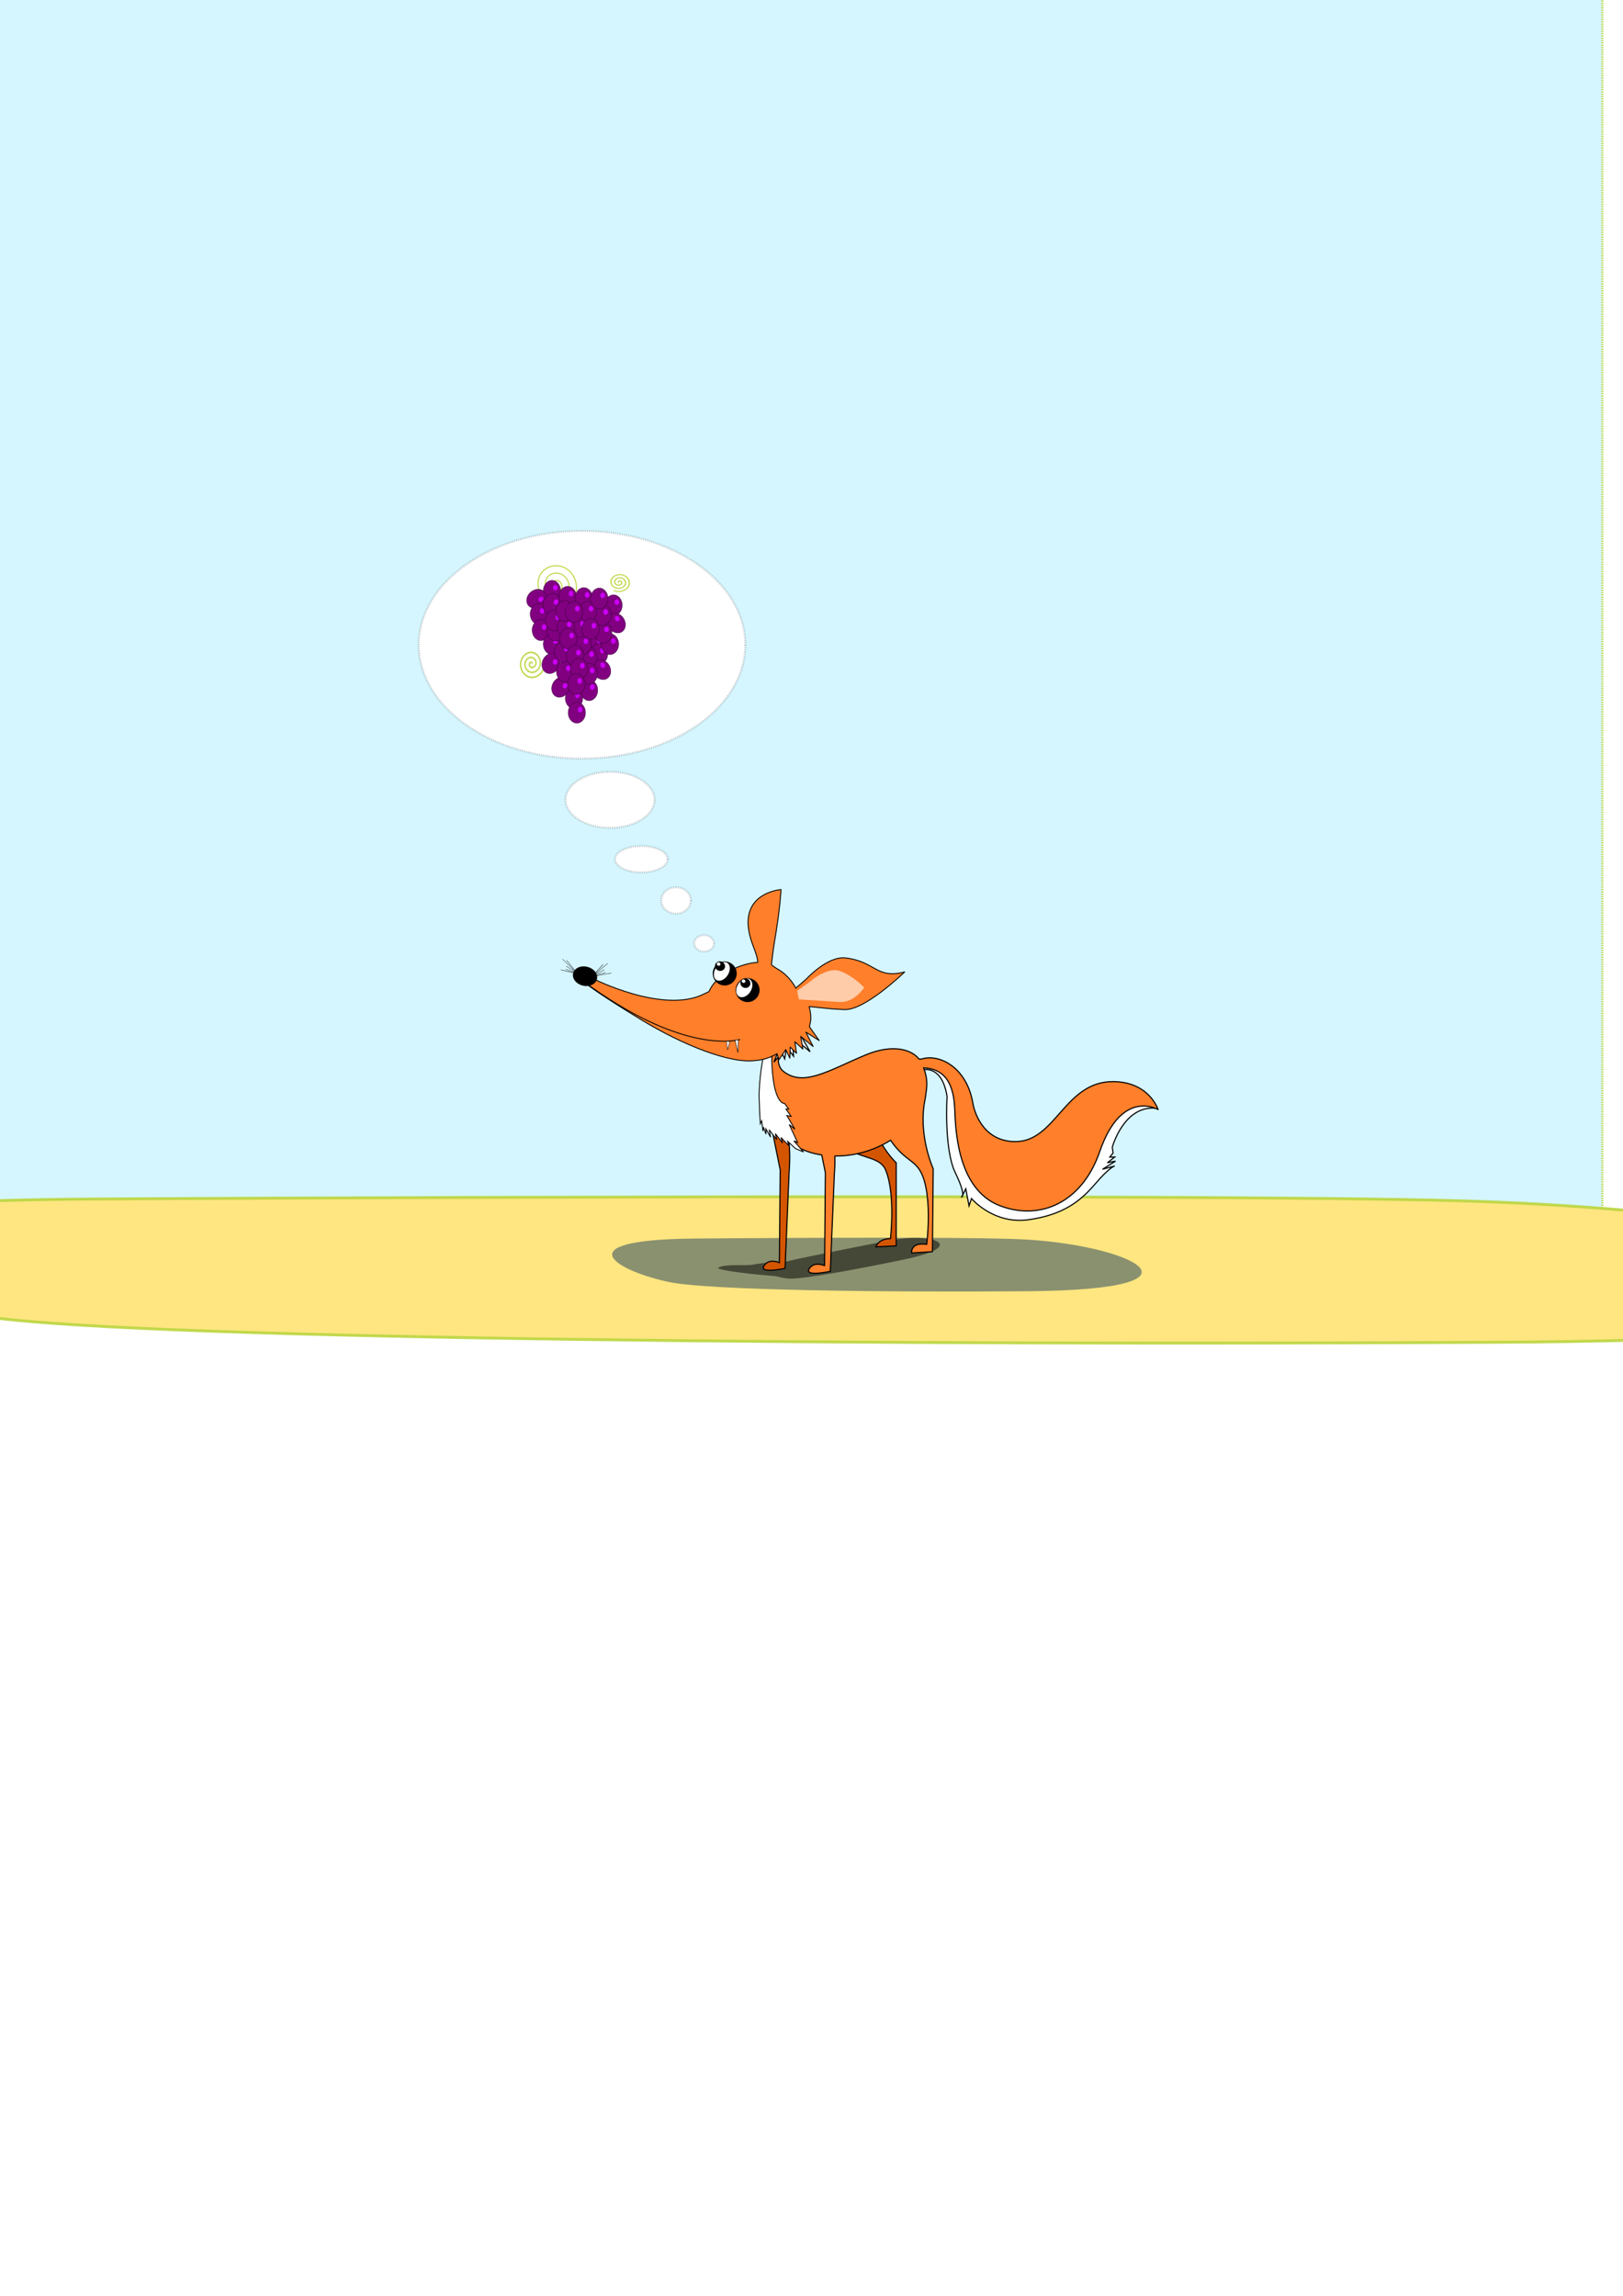 <?xml version="1.0" encoding="UTF-8" standalone="no"?>
<!-- Created with Inkscape (http://www.inkscape.org/) -->

<svg
   xmlns:dc="http://purl.org/dc/elements/1.1/"
   xmlns:cc="http://creativecommons.org/ns#"
   xmlns:rdf="http://www.w3.org/1999/02/22-rdf-syntax-ns#"
   xmlns:svg="http://www.w3.org/2000/svg"
   xmlns="http://www.w3.org/2000/svg"
   xmlns:sodipodi="http://sodipodi.sourceforge.net/DTD/sodipodi-0.dtd"
   xmlns:inkscape="http://www.inkscape.org/namespaces/inkscape"
   width="210mm"
   height="297mm"
   viewBox="0 0 744.094 1052.362"
   id="svg2"
   version="1.1"
   inkscape:version="0.91 r13725"
   sodipodi:docname="FOX.svg">
  <sodipodi:namedview
     id="base"
     pagecolor="#ffffff"
     bordercolor="#666666"
     borderopacity="1.0"
     inkscape:pageopacity="0.0"
     inkscape:pageshadow="2"
     inkscape:zoom="1.3224234"
     inkscape:cx="347.4362"
     inkscape:cy="659.4086"
     inkscape:document-units="px"
     inkscape:current-layer="layer1"
     showgrid="false"
     inkscape:window-width="1920"
     inkscape:window-height="1017"
     inkscape:window-x="-8"
     inkscape:window-y="-8"
     inkscape:window-maximized="1" />
  <defs
     id="defs4">
    <marker
       inkscape:isstock="true"
       style="overflow:visible"
       id="TriangleOutS"
       refX="0.0"
       refY="0.0"
       orient="auto"
       inkscape:stockid="TriangleOutS">
      <path
         transform="scale(0.2)"
         style="fill-rule:evenodd;stroke:#000000;stroke-width:1pt;stroke-opacity:1;fill:#000000;fill-opacity:1"
         d="M 5.77,0.0 L -2.88,5.0 L -2.88,-5.0 L 5.77,0.0 z "
         id="path4306" />
    </marker>
    <marker
       inkscape:isstock="true"
       style="overflow:visible"
       id="marker13824"
       refX="0.0"
       refY="0.0"
       orient="auto"
       inkscape:stockid="Arrow1Sstart">
      <path
         transform="scale(0.2) translate(6,0)"
         style="fill-rule:evenodd;stroke:#000000;stroke-width:1pt;stroke-opacity:1;fill:#000000;fill-opacity:1"
         d="M 0.0,0.0 L 5.0,-5.0 L -12.5,0.0 L 5.0,5.0 L 0.0,0.0 z "
         id="path13826" />
    </marker>
    <marker
       inkscape:isstock="true"
       style="overflow:visible;"
       id="marker9826"
       refX="0.0"
       refY="0.0"
       orient="auto"
       inkscape:stockid="Arrow2Lend">
      <path
         transform="scale(1.1) rotate(180) translate(1,0)"
         d="M 8.719,4.034 L -2.207,0.016 L 8.719,-4.002 C 6.973,-1.63 6.983,1.616 8.719,4.034 z "
         style="fill-rule:evenodd;stroke-width:0.625;stroke-linejoin:round;stroke:#000000;stroke-opacity:1;fill:#000000;fill-opacity:1"
         id="path9828" />
    </marker>
    <marker
       inkscape:isstock="true"
       style="overflow:visible"
       id="Arrow1Sstart"
       refX="0.0"
       refY="0.0"
       orient="auto"
       inkscape:stockid="Arrow1Sstart">
      <path
         transform="scale(0.2) translate(6,0)"
         style="fill-rule:evenodd;stroke:#000000;stroke-width:1pt;stroke-opacity:1;fill:#ffffff;fill-opacity:1"
         d="M 0.0,0.0 L 5.0,-5.0 L -12.5,0.0 L 5.0,5.0 L 0.0,0.0 z "
         id="path4170" />
    </marker>
    <marker
       inkscape:isstock="true"
       style="overflow:visible"
       id="Arrow2Lstart"
       refX="0.0"
       refY="0.0"
       orient="auto"
       inkscape:stockid="Arrow2Lstart">
      <path
         transform="scale(1.1) translate(1,0)"
         d="M 8.719,4.034 L -2.207,0.016 L 8.719,-4.002 C 6.973,-1.63 6.983,1.616 8.719,4.034 z "
         style="fill-rule:evenodd;stroke-width:0.625;stroke-linejoin:round;stroke:#000000;stroke-opacity:1;fill:#000000;fill-opacity:1"
         id="path4176" />
    </marker>
    <marker
       inkscape:isstock="true"
       style="overflow:visible"
       id="Club"
       refX="0.0"
       refY="0.0"
       orient="auto"
       inkscape:stockid="Club">
      <path
         transform="scale(0.6)"
         style="fill-rule:evenodd;stroke:#000000;stroke-width:0.746pt;stroke-opacity:1;fill:#000000;fill-opacity:1"
         d="M -1.597,-7.098 C -3.486,-7.098 -5.024,-5.561 -5.024,-3.671 C -5.024,-3.015 -4.785,-2.444 -4.464,-1.923 C -4.503,-1.891 -4.544,-1.865 -4.581,-1.83 C -5.203,-2.685 -6.17,-3.275 -7.308,-3.275 C -9.197,-3.275 -10.734,-1.738 -10.734,0.151 C -10.734,2.04 -9.197,3.578 -7.308,3.578 C -6.314,3.578 -5.439,3.136 -4.814,2.459 C -4.938,2.814 -5.024,3.18 -5.024,3.578 C -5.024,5.467 -3.486,7.004 -1.597,7.004 C 0.292,7.004 1.829,5.467 1.829,3.578 C 1.829,2.784 1.514,2.084 1.06,1.503 C 2.415,1.766 3.772,2.297 4.766,3.834 C 4.028,3.096 3.554,1.753 3.554,-0.059 L 2.925,-0.105 L 3.507,-0.128 C 3.507,-1.94 3.958,-3.283 4.696,-4.021 C 3.737,-2.539 2.439,-1.995 1.13,-1.713 C 1.534,-2.275 1.829,-2.927 1.829,-3.671 C 1.829,-5.561 0.292,-7.098 -1.597,-7.098 z "
         id="path4387" />
    </marker>
    <marker
       inkscape:isstock="true"
       style="overflow:visible"
       id="DotL"
       refX="0.0"
       refY="0.0"
       orient="auto"
       inkscape:stockid="DotL">
      <path
         transform="scale(0.8) translate(7.4, 1)"
         style="fill-rule:evenodd;stroke:#000000;stroke-width:1pt;stroke-opacity:1;fill:#000000;fill-opacity:1"
         d="M -2.5,-1.0 C -2.5,1.76 -4.74,4.0 -7.5,4.0 C -10.26,4.0 -12.5,1.76 -12.5,-1.0 C -12.5,-3.76 -10.26,-6.0 -7.5,-6.0 C -4.74,-6.0 -2.5,-3.76 -2.5,-1.0 z "
         id="path4219" />
    </marker>
    <marker
       inkscape:isstock="true"
       style="overflow:visible"
       id="SemiCircleIn"
       refX="0.0"
       refY="0.0"
       orient="auto"
       inkscape:stockid="SemiCircleIn">
      <path
         transform="scale(0.6)"
         style="fill-rule:evenodd;stroke:#000000;stroke-width:1pt;stroke-opacity:1;fill:#000000;fill-opacity:1"
         d="M -0.375,-0.046 C -0.375,2.714 1.865,4.954 4.625,4.954 L 4.625,-5.046 C 1.865,-5.046 -0.375,-2.806 -0.375,-0.046 z "
         id="path4336" />
    </marker>
    <marker
       inkscape:isstock="true"
       style="overflow:visible;"
       id="Arrow1Mend"
       refX="0.0"
       refY="0.0"
       orient="auto"
       inkscape:stockid="Arrow1Mend">
      <path
         transform="scale(0.4) rotate(180) translate(10,0)"
         style="fill-rule:evenodd;stroke:#000000;stroke-width:1pt;stroke-opacity:1;fill:#ffffff;fill-opacity:1"
         d="M 0.0,0.0 L 5.0,-5.0 L -12.5,0.0 L 5.0,5.0 L 0.0,0.0 z "
         id="path4167" />
    </marker>
    <marker
       inkscape:isstock="true"
       style="overflow:visible;"
       id="Arrow2Lend"
       refX="0.0"
       refY="0.0"
       orient="auto"
       inkscape:stockid="Arrow2Lend">
      <path
         transform="scale(1.1) rotate(180) translate(1,0)"
         d="M 8.719,4.034 L -2.207,0.016 L 8.719,-4.002 C 6.973,-1.63 6.983,1.616 8.719,4.034 z "
         style="fill-rule:evenodd;stroke-width:0.625;stroke-linejoin:round;stroke:#eb781e;stroke-opacity:1;fill:#ffffff;fill-opacity:1"
         id="path4179" />
    </marker>
    <marker
       inkscape:isstock="true"
       style="overflow:visible"
       id="DiamondLend"
       refX="0.0"
       refY="0.0"
       orient="auto"
       inkscape:stockid="DiamondLend">
      <path
         transform="scale(0.8) translate(-7,0)"
         style="fill-rule:evenodd;stroke:#000000;stroke-width:1pt;stroke-opacity:1;fill:#000000;fill-opacity:1"
         d="M 0,-7.071 L -7.071,0 L 0,7.071 L 7.071,0 L 0,-7.071 z "
         id="path4255" />
    </marker>
    <marker
       inkscape:isstock="true"
       style="overflow:visible"
       id="EmptyTriangleInL"
       refX="0.0"
       refY="0.0"
       orient="auto"
       inkscape:stockid="EmptyTriangleInL">
      <path
         transform="scale(-0.8) translate(-6,0)"
         style="fill-rule:evenodd;fill:#ffffff;stroke:#000000;stroke-width:1pt;stroke-opacity:1"
         d="M 5.77,0.0 L -2.88,5.0 L -2.88,-5.0 L 5.77,0.0 z "
         id="path4309" />
    </marker>
    <marker
       inkscape:isstock="true"
       style="overflow:visible"
       id="Tail"
       refX="0.0"
       refY="0.0"
       orient="auto"
       inkscape:stockid="Tail">
      <g
         style="stroke:#000000;stroke-opacity:1;fill:#000000;fill-opacity:1"
         transform="scale(-1.2)"
         id="g4194">
        <path
           style="fill:#000000;fill-rule:evenodd;stroke:#000000;stroke-width:0.8;stroke-linecap:round;stroke-opacity:1;fill-opacity:1"
           d="M -3.805,-3.959 L 0.544,0"
           id="path4196" />
        <path
           style="fill:#000000;fill-rule:evenodd;stroke:#000000;stroke-width:0.8;stroke-linecap:round;stroke-opacity:1;fill-opacity:1"
           d="M -1.287,-3.959 L 3.062,0"
           id="path4198" />
        <path
           style="fill:#000000;fill-rule:evenodd;stroke:#000000;stroke-width:0.8;stroke-linecap:round;stroke-opacity:1;fill-opacity:1"
           d="M 1.305,-3.959 L 5.654,0"
           id="path4200" />
        <path
           style="fill:#000000;fill-rule:evenodd;stroke:#000000;stroke-width:0.8;stroke-linecap:round;stroke-opacity:1;fill-opacity:1"
           d="M -3.805,4.178 L 0.544,0.22"
           id="path4202" />
        <path
           style="fill:#000000;fill-rule:evenodd;stroke:#000000;stroke-width:0.8;stroke-linecap:round;stroke-opacity:1;fill-opacity:1"
           d="M -1.287,4.178 L 3.062,0.22"
           id="path4204" />
        <path
           style="fill:#000000;fill-rule:evenodd;stroke:#000000;stroke-width:0.8;stroke-linecap:round;stroke-opacity:1;fill-opacity:1"
           d="M 1.305,4.178 L 5.654,0.22"
           id="path4206" />
      </g>
    </marker>
    <marker
       inkscape:isstock="true"
       style="overflow:visible;"
       id="Arrow2Mend"
       refX="0.0"
       refY="0.0"
       orient="auto"
       inkscape:stockid="Arrow2Mend">
      <path
         transform="scale(0.6) rotate(180) translate(0,0)"
         d="M 8.719,4.034 L -2.207,0.016 L 8.719,-4.002 C 6.973,-1.63 6.983,1.616 8.719,4.034 z "
         style="fill-rule:evenodd;stroke-width:0.625;stroke-linejoin:round;stroke:#000000;stroke-opacity:1;fill:#000000;fill-opacity:1"
         id="path4185" />
    </marker>
    <marker
       inkscape:isstock="true"
       style="overflow:visible;"
       id="marker4460"
       refX="0.0"
       refY="0.0"
       orient="auto"
       inkscape:stockid="Arrow1Lend">
      <path
         transform="scale(0.8) rotate(180) translate(12.5,0)"
         style="fill-rule:evenodd;stroke:#000000;stroke-width:1pt;stroke-opacity:1;fill:#000000;fill-opacity:1"
         d="M 0.0,0.0 L 5.0,-5.0 L -12.5,0.0 L 5.0,5.0 L 0.0,0.0 z "
         id="path4462" />
    </marker>
    <marker
       inkscape:isstock="true"
       style="overflow:visible"
       id="Arrow1Lstart"
       refX="0.0"
       refY="0.0"
       orient="auto"
       inkscape:stockid="Arrow1Lstart">
      <path
         transform="scale(0.8) translate(12.5,0)"
         style="fill-rule:evenodd;stroke:#000000;stroke-width:1pt;stroke-opacity:1;fill:#000000;fill-opacity:1"
         d="M 0.0,0.0 L 5.0,-5.0 L -12.5,0.0 L 5.0,5.0 L 0.0,0.0 z "
         id="path4158" />
    </marker>
    <marker
       inkscape:isstock="true"
       style="overflow:visible;"
       id="Arrow1Lend"
       refX="0.0"
       refY="0.0"
       orient="auto"
       inkscape:stockid="Arrow1Lend">
      <path
         transform="scale(0.8) rotate(180) translate(12.5,0)"
         style="fill-rule:evenodd;stroke:#000000;stroke-width:1pt;stroke-opacity:1;fill:#000000;fill-opacity:1"
         d="M 0.0,0.0 L 5.0,-5.0 L -12.5,0.0 L 5.0,5.0 L 0.0,0.0 z "
         id="path4161" />
    </marker>
  </defs>
  <g
     id="layer1"
     inkscape:groupmode="layer"
     inkscape:label="Layer 1">
    <rect
       y="-15.344"
       x="-8.88"
       height="581.616"
       width="743.52"
       id="rect21398"
       style="fill:#d5f6ff;fill-opacity:1;stroke:#bcd643;stroke-width:1.072;stroke-linejoin:round;stroke-miterlimit:4;stroke-dasharray:0.536, 0.536;stroke-dashoffset:0;stroke-opacity:0.92" />
    <path
       sodipodi:nodetypes="sssss"
       inkscape:connector-curvature="0"
       id="path20675-5"
       d="m 44.219,549.604 c 44.689,-0.271 502.421,-2.561 623.705,0.782 212.709,5.863 395.124,62.863 18.026,64.888 C 412.184,616.744 73.859,614.196 -3.551,603.938 -100.892,591.038 -213.556,551.168 44.219,549.604 Z"
       style="fill:#ffe680;fill-opacity:1;fill-rule:evenodd;stroke:#bcd643;stroke-width:1.324px;stroke-linecap:butt;stroke-linejoin:miter;stroke-opacity:0.92" />
    <path
       sodipodi:nodetypes="sssss"
       inkscape:connector-curvature="0"
       id="path20675"
       d="m 318.365,567.729 c 10.657,-0.1 119.81,-0.942 148.733,0.287 50.724,2.156 94.224,23.116 4.299,23.861 -65.284,0.541 -145.963,-0.396 -164.423,-4.168 -23.213,-4.743 -50.079,-19.405 11.391,-19.98 z"
       style="fill:#8a916f;fill-rule:evenodd;stroke:none;stroke-width:1px;stroke-linecap:butt;stroke-linejoin:miter;stroke-opacity:1" />
    <path
       sodipodi:nodetypes="sssss"
       inkscape:connector-curvature="0"
       id="path20675-2"
       d="m 364.443,577.34 c 3.402,-0.72 38.257,-8.018 47.574,-9.369 16.34,-2.369 31.423,3.271 2.711,9.304 -20.844,4.38 -46.694,9.149 -52.808,8.812 -7.688,-0.424 -17.099,-4.596 2.524,-8.747 z"
       style="fill:#454837;fill-rule:evenodd;stroke:none;stroke-width:1px;stroke-linecap:butt;stroke-linejoin:miter;stroke-opacity:1" />
    <path
       sodipodi:nodetypes="cscsccccssccccccccccccccccc"
       inkscape:connector-curvature="0"
       id="path11751"
       d="m 423.38,490.445 c 0,0 3.358,-1.119 6.716,2.239 3.358,3.358 4.104,10.075 4.104,10.075 0,0 -1.493,23.88 3.731,34.701 5.224,10.821 2.985,11.194 2.985,11.194 l 1.866,-3.731 1.493,7.836 1.119,-3.358 c 0,0 10.075,11.94 26.119,9.701 16.045,-2.239 23.88,-8.582 30.597,-16.418 6.716,-7.836 8.955,-8.209 8.955,-8.209 l -5.597,1.493 5.97,-3.731 -3.731,0.746 3.358,-2.612 -2.239,0 1.493,-1.866 -0.373,-2.612 c 0,0 5.224,-19.403 20.149,-17.91 -7.836,-8.582 -17.537,-5.97 -17.537,-5.97 l -28.358,32.836 -28.731,4.104 -13.433,-29.104 -5.597,-17.164 -8.582,-4.851 -8.955,0.373 z"
       style="fill:#ffffff;fill-opacity:1;fill-rule:evenodd;stroke:#000000;stroke-width:0.522px;stroke-linecap:butt;stroke-linejoin:miter;stroke-opacity:1" />
    <path
       sodipodi:nodetypes="cscccsssc"
       inkscape:connector-curvature="0"
       id="path11728-7"
       d="m 384.499,504.171 c 0,0 17.501,-9.774 15.664,-0.897 -3.409,16.467 10.734,29.749 10.734,29.749 l -0.008,38.061 -9.324,0.463 c 0,0 1.071,-3.742 6.68,-3.796 0,0 2.36,-20.294 -2.166,-31.324 -3.122,-7.607 -14.594,-4.338 -21.404,-13.974 -15.042,-21.288 -0.176,-18.283 -0.176,-18.283 z"
       style="fill:#d45500;fill-opacity:1;fill-rule:evenodd;stroke:#000000;stroke-width:0.522px;stroke-linecap:butt;stroke-linejoin:miter;stroke-opacity:1" />
    <path
       sodipodi:nodetypes="ssscs"
       inkscape:connector-curvature="0"
       id="path20675-2-7"
       d="m 345.055,579.694 c 3.126,-0.583 11.961,-1.705 16.412,-0.935 7.805,1.352 8.909,7.406 -6.264,6.18 -11.016,-0.89 -24.16,-2.401 -26.126,-3.659 2.694,-2.14 12.167,-0.876 15.978,-1.587 z"
       style="fill:#454837;fill-rule:evenodd;stroke:none;stroke-width:1px;stroke-linecap:butt;stroke-linejoin:miter;stroke-opacity:1" />
    <path
       inkscape:connector-curvature="0"
       id="path11711"
       d="m 352.843,512.368 4.851,23.88 -0.373,42.537 c 0,0 -4.851,-2.239 -7.089,1.493 -2.239,3.731 9.701,1.119 9.701,1.119 l 1.866,-44.403 c 0,0 1.866,-19.403 -4.104,-22.388 -5.97,-2.985 -4.851,-2.239 -4.851,-2.239 z"
       style="fill:#d45500;fill-opacity:1;fill-rule:evenodd;stroke:#000000;stroke-width:0.522px;stroke-linecap:butt;stroke-linejoin:miter;stroke-opacity:1" />
    <path
       sodipodi:nodetypes="ssscsccccscccccssccccscccssscsssscs"
       inkscape:connector-curvature="0"
       id="path10159"
       d="m 396.979,483.517 c -17.112,7.142 -28.672,14.977 -37.97,7.447 -3.716,-3.01 -1.589,-9.953 -1.589,-9.953 0.898,-1.17 -5.952,2.95 -5.952,2.95 0,0 -2.305,25.318 3.968,32.444 0.456,0.518 0.894,0.989 1.322,1.439 3.989,6.071 11.173,10.235 19.998,11.59 l 1.662,8.184 -0.373,42.536 c 0,0 -4.85,-2.239 -7.089,1.493 -2.239,3.731 9.701,1.119 9.701,1.119 l 1.866,-44.403 c 0,0 0.37,-3.896 0.247,-8.462 3.086,0.037 6.235,-0.25 9.365,-0.855 5.748,-1.143 11.292,-3.33 16.16,-6.375 0.054,0.079 0.103,0.157 0.158,0.237 6.716,9.701 11.505,8.517 14.553,16.154 4.421,11.073 1.866,31.343 1.866,31.343 -7.584,-1.185 -6.914,3.929 -6.914,3.929 l 9.526,-0.57 0.372,-38.059 c 0,0 -7.112,-15.352 -3.732,-31.825 0.216,-1.053 0.347,-2.019 0.417,-2.922 0.381,-2.083 0.47,-4.154 0.263,-6.175 -0.214,-1.834 -0.672,-3.615 -1.365,-5.315 6.085,0.396 13.474,2.842 14.24,18.286 0.403,8.117 0.513,37.219 20.77,44.947 18.121,6.914 37.563,-1.074 45.776,-24.91 10.031,-29.113 26.736,-19.18 26.736,-19.18 0,0 -4.003,-12.662 -20.486,-12.821 -22.477,-0.217 -26.401,27.701 -45.15,27.501 -15.44,-0.165 -18.858,-15.018 -19.27,-17.486 -2.773,-16.609 -15.386,-22.88 -23.496,-20.382 -0.42,0.129 -0.844,5.2e-4 -1.235,0.015 -3.665,-4.751 -12.709,-6.778 -24.347,-1.921 z"
       style="fill:#ff7f2a;fill-opacity:1;stroke:#000000;stroke-width:0.522;stroke-linejoin:round;stroke-miterlimit:4;stroke-dasharray:none;stroke-dashoffset:0;stroke-opacity:1" />
    <path
       sodipodi:nodetypes="csccccccccccccccccccccccccccc"
       inkscape:connector-curvature="0"
       id="path11882"
       d="m 350.089,483.602 c 0,0 -2.302,10.851 -2.03,20.113 0.272,9.261 0.524,11.428 0.524,11.428 l 0.61,-1.383 0.628,4.727 0.241,-1.775 1.114,3.147 -0.007,-2.365 2.099,3.734 -0.624,-3.347 3.452,4.515 -0.622,-2.756 3.328,4.318 -0.744,-2.558 3.572,3.726 -0.497,-1.968 3.571,3.332 3.689,1.557 -4.436,-5.101 1.722,0.779 -3.831,-8.257 2.585,2.154 -3.703,-6.287 1.966,0.384 -2.343,-3.338 1.228,-0.006 -1.85,-2.552 c 0,0 -5.647,0.818 -5.958,-21.845 z"
       style="fill:#ffffff;fill-opacity:1;fill-rule:evenodd;stroke:#000000;stroke-width:0.411px;stroke-linecap:butt;stroke-linejoin:miter;stroke-opacity:1" />
    <path
       inkscape:connector-curvature="0"
       id="path19989"
       d="m 364.729,470.535 6.674,11.57 -8.316,-7.034 0.743,9.093 -3.213,-4.269 -0.868,5.472 -1.313,-2.803 -3.597,4.293 2.7,-6.745 z"
       style="fill:#ffffff;fill-rule:evenodd;stroke:#000000;stroke-width:0.522;stroke-linecap:butt;stroke-linejoin:miter;stroke-miterlimit:4;stroke-dasharray:none;stroke-opacity:1" />
    <path
       sodipodi:nodetypes="sccccscscccsccsccccccccccccccccscs"
       inkscape:connector-curvature="0"
       id="path19991"
       d="m 387.641,439.095 c -8.256,-0.959 -17.955,9.66 -17.955,9.66 l -4.827,4.213 c -2.039,-3.927 -5.198,-7.132 -9.075,-9.206 -2.152,-1.475 -2.098,-1.517 -2.098,-1.517 0,0 0.725,-6.669 1.315,-10.071 2.702,-15.593 3.074,-24.41 3.074,-24.41 0,0 -20.158,1.368 -13.913,22.541 1.035,3.51 3.245,8.054 3.23,10.809 -7.769,0.494 -18.039,5.222 -21.757,12.192 -0.213,0.405 -0.414,0.817 -0.603,1.235 -0.763,0.338 -1.538,0.7 -2.333,1.1 -18.606,9.369 -51.071,-7.174 -51.071,-7.174 l -3.922,1.641 c 0,0 4.052,3.849 26.854,17.671 17.864,10.829 40.121,20.042 52.014,18.326 3.401,-0.28 6.707,-1.346 9.66,-3.115 l 0.934,2.733 3.083,-4.61 1.875,3.94 0.177,-5.061 2.878,2.847 -0.752,-5.302 3.687,3.357 -1.037,-5.826 5.71,4.631 -3.299,-6.562 6.069,3.824 -4.43,-6.29 0.368,-1.945 c 0.746,-3.087 -0.523,-7.289 -0.523,-7.289 2.75,0.065 8.088,1.062 16.348,1.331 9.395,0.306 27.436,-17.24 27.436,-17.24 -13.155,3.357 -13.312,-4.828 -27.119,-6.431 z"
       style="fill:#ff7f2a;fill-opacity:1;stroke:#000000;stroke-width:0.419;stroke-linejoin:round;stroke-miterlimit:4;stroke-dasharray:none;stroke-dashoffset:0;stroke-opacity:1" />
    <path
       sodipodi:nodetypes="cc"
       inkscape:connector-curvature="0"
       id="path19993"
       d="m 339.24,476.496 c 0,0 -25.149,8.053 -72.559,-27.252"
       style="fill:none;fill-rule:evenodd;stroke:#000000;stroke-width:0.419;stroke-linecap:butt;stroke-linejoin:round;stroke-miterlimit:4;stroke-dasharray:none;stroke-dashoffset:0;stroke-opacity:1;marker-start:url(#TriangleOutS);marker-mid:url(#Arrow1Mend);marker-end:url(#Arrow1Sstart)" />
    <circle
       transform="matrix(-0.528,0.849,-0.849,-0.528,0,0)"
       r="5.499"
       cy="-530.833"
       cx="204.426"
       id="circle19995"
       style="fill:#000000;stroke-width:1;stroke-miterlimit:4;stroke-dasharray:none;stroke-dashoffset:0" />
    <ellipse
       transform="matrix(-0.528,0.849,-0.849,-0.528,0,0)"
       ry="3.278"
       rx="4.653"
       cy="-529.01"
       cx="204.354"
       id="ellipse19997"
       style="fill:#ffffff;stroke-width:1;stroke-miterlimit:4;stroke-dasharray:none;stroke-dashoffset:0" />
    <ellipse
       transform="matrix(0.998,-0.058,0.215,0.977,0,0)"
       ry="4.602"
       rx="5.482"
       inkscape:transform-center-y="0.42908198"
       inkscape:transform-center-x="-0.27488768"
       cy="467.985"
       cx="167.938"
       id="ellipse19999"
       style="fill:#000000;stroke-width:1;stroke-miterlimit:4;stroke-dasharray:none;stroke-dashoffset:0" />
    <circle
       transform="matrix(-0.538,0.843,-0.843,-0.538,0,0)"
       r="5.499"
       cy="-520.111"
       cx="197.394"
       id="circle20001"
       style="fill:#000000;stroke-width:1;stroke-miterlimit:4;stroke-dasharray:none;stroke-dashoffset:0" />
    <ellipse
       transform="matrix(-0.538,0.843,-0.843,-0.538,0,0)"
       inkscape:transform-center-y="-0.89702103"
       inkscape:transform-center-x="0.02618108"
       ry="3.173"
       rx="4.653"
       cy="-518.499"
       cx="197.322"
       id="ellipse20003"
       style="fill:#ffffff;stroke-width:1;stroke-miterlimit:4;stroke-dasharray:none;stroke-dashoffset:0" />
    <ellipse
       inkscape:transform-center-y="0.27931186"
       inkscape:transform-center-x="-1.2569372"
       transform="matrix(0.946,0.323,-0.323,0.946,0,0)"
       ry="2.181"
       rx="2.327"
       cy="312.564"
       cx="455.67"
       id="ellipse20005"
       style="fill:#000000;stroke-width:1;stroke-miterlimit:4;stroke-dasharray:none;stroke-dashoffset:0" />
    <ellipse
       inkscape:transform-center-y="0.83796586"
       inkscape:transform-center-x="-0.97763134"
       transform="matrix(0.911,0.413,-0.413,0.911,0,0)"
       ry="2.181"
       rx="2.327"
       cy="269.288"
       cx="497.191"
       id="ellipse20007"
       style="fill:#000000;stroke-width:1;stroke-miterlimit:4;stroke-dasharray:none;stroke-dashoffset:0" />
    <ellipse
       inkscape:transform-center-y="-0.53525189"
       inkscape:transform-center-x="-0.75269602"
       transform="matrix(0.946,0.323,-0.323,0.946,0,0)"
       ry="0.793"
       rx="0.846"
       cy="311.869"
       cx="454.752"
       id="ellipse20009"
       style="fill:#ffffff;stroke-width:1;stroke-miterlimit:4;stroke-dasharray:none;stroke-dashoffset:0" />
    <ellipse
       inkscape:transform-center-y="0.059253629"
       inkscape:transform-center-x="-0.28588038"
       transform="matrix(0.911,0.413,-0.413,0.911,0,0)"
       ry="0.793"
       rx="0.846"
       cy="268.795"
       cx="496.054"
       id="ellipse20011"
       style="fill:#ffffff;stroke-width:1;stroke-miterlimit:4;stroke-dasharray:none;stroke-dashoffset:0" />
    <path
       sodipodi:nodetypes="cscsccc"
       inkscape:connector-curvature="0"
       id="path20013"
       d="m 371.396,449.967 c 0,0 7.674,-6.893 13.609,-4.875 5.936,2.017 11.179,7.558 11.179,7.558 0,0 -4.334,7.167 -11.646,6.645 -7.311,-0.522 -18.286,-1.202 -18.286,-1.202 l -0.751,-3.875 z"
       style="fill:#ffccaa;fill-opacity:1;fill-rule:evenodd;stroke:none;stroke-width:1px;stroke-linecap:butt;stroke-linejoin:miter;stroke-opacity:1" />
    <g
       transform="matrix(0.02,-0.158,0.154,0.025,210.148,465.61)"
       id="g20019">
      <path
         style="fill:none;fill-rule:evenodd;stroke:#000000;stroke-width:1px;stroke-linecap:butt;stroke-linejoin:miter;stroke-opacity:1"
         d="m 174.573,377.152 16.592,36.65"
         id="path20021"
         inkscape:connector-curvature="0" />
      <path
         style="fill:none;fill-rule:evenodd;stroke:#000000;stroke-width:1.131px;stroke-linecap:butt;stroke-linejoin:miter;stroke-opacity:1"
         d="m 174.835,376.773 37.991,26.179"
         id="path20023"
         inkscape:connector-curvature="0" />
      <path
         style="fill:none;fill-rule:evenodd;stroke:#000000;stroke-width:1px;stroke-linecap:butt;stroke-linejoin:miter;stroke-opacity:1"
         d="m 174.634,376.91 23.955,32.321"
         id="path20025"
         inkscape:connector-curvature="0" />
      <path
         style="fill:none;fill-rule:evenodd;stroke:#000000;stroke-width:1;stroke-linecap:butt;stroke-linejoin:miter;stroke-miterlimit:4;stroke-dasharray:none;stroke-opacity:1"
         d="m 173.641,376.299 c 6.152,18.132 12.304,36.264 18.456,54.396"
         id="path20027"
         inkscape:connector-curvature="0"
         sodipodi:nodetypes="cc" />
      <path
         style="fill:none;fill-rule:evenodd;stroke:#000000;stroke-width:1;stroke-linecap:butt;stroke-linejoin:miter;stroke-miterlimit:4;stroke-dasharray:none;stroke-opacity:1"
         d="m 173.63,375.83 44.145,40.363"
         id="path20029"
         inkscape:connector-curvature="0" />
    </g>
    <g
       transform="matrix(-0.041,-0.177,-0.127,0.026,319.683,467.356)"
       id="g20031">
      <path
         style="fill:none;fill-rule:evenodd;stroke:#000000;stroke-width:1px;stroke-linecap:butt;stroke-linejoin:miter;stroke-opacity:1"
         d="m 174.573,377.152 16.592,36.65"
         id="path20033"
         inkscape:connector-curvature="0" />
      <path
         style="fill:none;fill-rule:evenodd;stroke:#000000;stroke-width:1.131px;stroke-linecap:butt;stroke-linejoin:miter;stroke-opacity:1"
         d="m 174.835,376.773 37.991,26.179"
         id="path20035"
         inkscape:connector-curvature="0" />
      <path
         style="fill:none;fill-rule:evenodd;stroke:#000000;stroke-width:1px;stroke-linecap:butt;stroke-linejoin:miter;stroke-opacity:1"
         d="m 174.634,376.91 23.955,32.321"
         id="path20037"
         inkscape:connector-curvature="0" />
      <path
         style="fill:none;fill-rule:evenodd;stroke:#000000;stroke-width:1;stroke-linecap:butt;stroke-linejoin:miter;stroke-miterlimit:4;stroke-dasharray:none;stroke-opacity:1"
         d="m 173.641,376.299 c 6.152,18.132 12.304,36.264 18.456,54.396"
         id="path20039"
         inkscape:connector-curvature="0"
         sodipodi:nodetypes="cc" />
      <path
         style="fill:none;fill-rule:evenodd;stroke:#000000;stroke-width:1;stroke-linecap:butt;stroke-linejoin:miter;stroke-miterlimit:4;stroke-dasharray:none;stroke-opacity:1"
         d="m 173.63,375.83 44.145,40.363"
         id="path20041"
         inkscape:connector-curvature="0" />
    </g>
    <path
       sodipodi:nodetypes="cccc"
       inkscape:connector-curvature="0"
       id="path20181-5"
       d="m 336.98,476.888 1.341,5.594 0.144,-5.923 z"
       style="fill:#ffffff;fill-opacity:1;fill-rule:evenodd;stroke:#000000;stroke-width:0.225px;stroke-linecap:butt;stroke-linejoin:miter;stroke-opacity:1" />
    <path
       sodipodi:nodetypes="cccc"
       inkscape:connector-curvature="0"
       id="path20181-5-4"
       d="m 333.011,477.331 0.631,3.961 0.902,-3.89 z"
       style="fill:#ffffff;fill-opacity:1;fill-rule:evenodd;stroke:#000000;stroke-width:0.186px;stroke-linecap:butt;stroke-linejoin:miter;stroke-opacity:1" />
    <g
       id="g21914"
       transform="translate(194.997,154.395)"
       style="stroke:#000000;stroke-opacity:0.187;fill:#ffffff">
      <ellipse
         ry="52.177"
         rx="74.863"
         cy="141.156"
         cx="71.838"
         id="path21902"
         style="fill:#ffffff;fill-opacity:1;stroke:#000000;stroke-width:1;stroke-linejoin:round;stroke-miterlimit:4;stroke-dasharray:0.5, 0.5;stroke-dashoffset:0;stroke-opacity:0.187" />
      <ellipse
         ry="12.855"
         rx="20.417"
         cy="212.238"
         cx="84.693"
         id="path21904"
         style="fill:#ffffff;fill-opacity:1;stroke:#000000;stroke-width:1;stroke-linejoin:round;stroke-miterlimit:4;stroke-dasharray:0.5, 0.5;stroke-dashoffset:0;stroke-opacity:0.187" />
      <ellipse
         ry="6.049"
         rx="12.099"
         cy="239.461"
         cx="99.061"
         id="path21908"
         style="fill:#ffffff;fill-opacity:1;stroke:#000000;stroke-width:1;stroke-linejoin:round;stroke-miterlimit:4;stroke-dasharray:0.5, 0.5;stroke-dashoffset:0;stroke-opacity:0.187" />
      <ellipse
         ry="6.049"
         rx="6.806"
         cy="258.365"
         cx="114.94"
         id="path21910"
         style="fill:#ffffff;fill-opacity:1;stroke:#000000;stroke-width:1;stroke-linejoin:round;stroke-miterlimit:4;stroke-dasharray:0.5, 0.5;stroke-dashoffset:0;stroke-opacity:0.187" />
      <ellipse
         ry="3.781"
         rx="4.537"
         cy="278.026"
         cx="127.796"
         id="path21912"
         style="fill:#ffffff;fill-opacity:1;stroke:#000000;stroke-width:1;stroke-linejoin:round;stroke-miterlimit:4;stroke-dasharray:0.5, 0.5;stroke-dashoffset:0;stroke-opacity:0.187" />
    </g>
    <g
       id="g21921"
       transform="matrix(1.059,0,0,1.059,133.413,47.213)">
      <path
         sodipodi:type="spiral"
         style="fill:none;fill-rule:evenodd;stroke:#bcd643;stroke-width:1px;stroke-linecap:butt;stroke-linejoin:miter;stroke-opacity:0.92"
         id="path21366"
         sodipodi:cx="148.11336"
         sodipodi:cy="263.93927"
         sodipodi:expansion="1"
         sodipodi:revolution="2.9799557"
         sodipodi:radius="19.157629"
         sodipodi:argument="-18.083763"
         sodipodi:t0="0"
         d="m 148.113,263.939 c 0.697,0.67 -0.56,1.27 -1.114,1.159 -1.502,-0.303 -1.78,-2.214 -1.203,-3.386 1.033,-2.097 3.816,-2.395 5.659,-1.248 2.705,1.684 3.027,5.439 1.292,7.931 -2.312,3.323 -7.069,3.667 -10.204,1.337 -3.945,-2.932 -4.31,-8.703 -1.381,-12.476 3.547,-4.57 10.34,-4.956 14.749,-1.426 5.196,4.16 5.603,11.977 1.47,17.021 -4.771,5.824 -13.616,6.251 -19.294,1.515 -6.452,-5.382 -6.9,-15.255 -1.56,-21.566 5.991,-7.081 16.894,-7.549 23.839,-1.604 7.004,5.996 8.166,16.58 3.114,24.182"
         transform="matrix(0.481,-0.07,0.082,0.497,21.579,88.007)" />
      <g
         id="g20894"
         transform="translate(-46.671,-64.972)">
        <ellipse
           ry="4.537"
           rx="3.781"
           cy="276.117"
           cx="159.655"
           id="path20722"
           style="fill:#800080;fill-opacity:1;stroke:#000000;stroke-width:0.1;stroke-linejoin:round;stroke-miterlimit:4;stroke-dasharray:none;stroke-dashoffset:0;stroke-opacity:1" />
        <ellipse
           ry="1.195"
           rx="0.974"
           cy="274.767"
           cx="161.08"
           id="path20722-7"
           style="fill:#cc00ff;fill-opacity:1;stroke:#000000;stroke-width:0;stroke-linejoin:round;stroke-miterlimit:4;stroke-dasharray:none;stroke-dashoffset:0;stroke-opacity:1" />
      </g>
      <g
         id="g20894-3"
         transform="matrix(0.656,0.754,-0.754,0.656,209.675,-86.936)">
        <ellipse
           ry="4.537"
           rx="3.781"
           cy="276.117"
           cx="159.655"
           id="path20722-5"
           style="fill:#800080;fill-opacity:1;stroke:#000000;stroke-width:0.1;stroke-linejoin:round;stroke-miterlimit:4;stroke-dasharray:none;stroke-dashoffset:0;stroke-opacity:1" />
        <ellipse
           ry="1.195"
           rx="0.974"
           cy="274.767"
           cx="161.08"
           id="path20722-7-91"
           style="fill:#cc00ff;fill-opacity:1;stroke:#000000;stroke-width:0;stroke-linejoin:round;stroke-miterlimit:4;stroke-dasharray:none;stroke-dashoffset:0;stroke-opacity:1" />
      </g>
      <g
         id="g20894-7"
         transform="translate(-52.348,-54.933)">
        <ellipse
           ry="4.537"
           rx="3.781"
           cy="276.117"
           cx="159.655"
           id="path20722-3"
           style="fill:#800080;fill-opacity:1;stroke:#000000;stroke-width:0.1;stroke-linejoin:round;stroke-miterlimit:4;stroke-dasharray:none;stroke-dashoffset:0;stroke-opacity:1" />
        <ellipse
           ry="1.195"
           rx="0.974"
           cy="274.767"
           cx="161.08"
           id="path20722-7-14"
           style="fill:#cc00ff;fill-opacity:1;stroke:#000000;stroke-width:0;stroke-linejoin:round;stroke-miterlimit:4;stroke-dasharray:none;stroke-dashoffset:0;stroke-opacity:1" />
      </g>
      <g
         id="g20894-4"
         transform="matrix(0.931,0.365,-0.365,0.931,65.057,-98.605)">
        <ellipse
           ry="4.537"
           rx="3.781"
           cy="276.117"
           cx="159.655"
           id="path20722-8"
           style="fill:#800080;fill-opacity:1;stroke:#000000;stroke-width:0.1;stroke-linejoin:round;stroke-miterlimit:4;stroke-dasharray:none;stroke-dashoffset:0;stroke-opacity:1" />
        <ellipse
           ry="1.195"
           rx="0.974"
           cy="274.767"
           cx="161.08"
           id="path20722-7-9"
           style="fill:#cc00ff;fill-opacity:1;stroke:#000000;stroke-width:0;stroke-linejoin:round;stroke-miterlimit:4;stroke-dasharray:none;stroke-dashoffset:0;stroke-opacity:1" />
      </g>
      <path
         sodipodi:type="spiral"
         style="fill:none;fill-rule:evenodd;stroke:#bcd643;stroke-width:1px;stroke-linecap:butt;stroke-linejoin:miter;stroke-opacity:0.92"
         id="path21368"
         sodipodi:cx="188.48361"
         sodipodi:cy="271.95987"
         sodipodi:expansion="1"
         sodipodi:revolution="3"
         sodipodi:radius="8.6218634"
         sodipodi:argument="-16.759613"
         sodipodi:t0="0"
         d="m 188.484,271.96 c -0.214,0.375 -0.612,-0.104 -0.624,-0.356 -0.033,-0.684 0.766,-1.014 1.337,-0.891 1.022,0.219 1.455,1.393 1.159,2.317 -0.435,1.357 -2.027,1.906 -3.297,1.426 -1.693,-0.64 -2.361,-2.664 -1.693,-4.278 0.84,-2.03 3.303,-2.818 5.258,-1.961 2.368,1.039 3.277,3.941 2.228,6.238 -1.236,2.707 -4.581,3.736 -7.219,2.495 -3.045,-1.433 -4.196,-5.22 -2.763,-8.199 1.629,-3.384 5.86,-4.656 9.179,-3.03 3.724,1.824 5.117,6.5 3.297,10.159 -2.02,4.063 -7.14,5.577 -11.14,3.565"
         transform="matrix(0.575,0,0,0.477,33.702,77.732)" />
      <g
         id="g20894-5-01-6"
         transform="translate(-20.021,-58.714)">
        <ellipse
           ry="4.537"
           rx="3.781"
           cy="276.117"
           cx="159.655"
           id="path20722-85-4-1"
           style="fill:#800080;fill-opacity:1;stroke:#000000;stroke-width:0.1;stroke-linejoin:round;stroke-miterlimit:4;stroke-dasharray:none;stroke-dashoffset:0;stroke-opacity:1" />
        <ellipse
           ry="1.195"
           rx="0.974"
           cy="274.767"
           cx="161.08"
           id="path20722-7-3-37-5"
           style="fill:#cc00ff;fill-opacity:1;stroke:#000000;stroke-width:0;stroke-linejoin:round;stroke-miterlimit:4;stroke-dasharray:none;stroke-dashoffset:0;stroke-opacity:1" />
      </g>
      <g
         id="g20894-5-01-2-7-4"
         transform="translate(-51.497,-47.939)">
        <ellipse
           ry="4.537"
           rx="3.781"
           cy="276.117"
           cx="159.655"
           id="path20722-85-4-7-0-5"
           style="fill:#800080;fill-opacity:1;stroke:#000000;stroke-width:0.1;stroke-linejoin:round;stroke-miterlimit:4;stroke-dasharray:none;stroke-dashoffset:0;stroke-opacity:1" />
        <ellipse
           ry="1.195"
           rx="0.974"
           cy="274.767"
           cx="161.08"
           id="path20722-7-3-37-4-8-1"
           style="fill:#cc00ff;fill-opacity:1;stroke:#000000;stroke-width:0;stroke-linejoin:round;stroke-miterlimit:4;stroke-dasharray:none;stroke-dashoffset:0;stroke-opacity:1" />
      </g>
      <path
         sodipodi:type="spiral"
         style="fill:none;fill-rule:evenodd;stroke:#bcd643;stroke-width:1px;stroke-linecap:butt;stroke-linejoin:miter;stroke-opacity:0.92"
         id="path21370"
         sodipodi:cx="159.87688"
         sodipodi:cy="300.03189"
         sodipodi:expansion="1"
         sodipodi:revolution="3"
         sodipodi:radius="9.3382263"
         sodipodi:argument="-20.007942"
         sodipodi:t0="0"
         d="m 159.877,300.032 c 0.188,-0.429 0.671,0.041 0.713,0.312 0.114,0.733 -0.707,1.18 -1.337,1.114 -1.126,-0.118 -1.727,-1.332 -1.515,-2.362 0.311,-1.511 1.963,-2.286 3.386,-1.916 1.897,0.494 2.85,2.597 2.317,4.411 -0.671,2.283 -3.231,3.416 -5.436,2.718 -2.67,-0.846 -3.984,-3.866 -3.119,-6.461 1.019,-3.058 4.502,-4.552 7.486,-3.52 3.445,1.192 5.121,5.138 3.921,8.511 -1.364,3.833 -5.773,5.691 -9.536,4.322 -4.221,-1.535 -6.26,-6.409 -4.723,-10.56 1.706,-4.608 7.045,-6.83 11.585,-5.124"
         transform="matrix(0.227,-0.65,-0.569,-0.247,238.573,420.701)"
         inkscape:transform-center-x="-2.6434492"
         inkscape:transform-center-y="-1.1223894" />
      <g
         id="g20894-5-01-2-7-0"
         transform="translate(-46.676,-41.889)">
        <ellipse
           ry="4.537"
           rx="3.781"
           cy="276.117"
           cx="159.655"
           id="path20722-85-4-7-0-9"
           style="fill:#800080;fill-opacity:1;stroke:#000000;stroke-width:0.1;stroke-linejoin:round;stroke-miterlimit:4;stroke-dasharray:none;stroke-dashoffset:0;stroke-opacity:1" />
        <ellipse
           ry="1.195"
           rx="0.974"
           cy="274.767"
           cx="161.08"
           id="path20722-7-3-37-4-8-9"
           style="fill:#cc00ff;fill-opacity:1;stroke:#000000;stroke-width:0;stroke-linejoin:round;stroke-miterlimit:4;stroke-dasharray:none;stroke-dashoffset:0;stroke-opacity:1" />
      </g>
      <g
         id="g20894-5-01-2-7-0-0"
         transform="translate(-45.164,-47.75)">
        <ellipse
           ry="4.537"
           rx="3.781"
           cy="276.117"
           cx="159.655"
           id="path20722-85-4-7-0-9-6"
           style="fill:#800080;fill-opacity:1;stroke:#000000;stroke-width:0.1;stroke-linejoin:round;stroke-miterlimit:4;stroke-dasharray:none;stroke-dashoffset:0;stroke-opacity:1" />
        <ellipse
           ry="1.195"
           rx="0.974"
           cy="274.767"
           cx="161.08"
           id="path20722-7-3-37-4-8-9-4"
           style="fill:#cc00ff;fill-opacity:1;stroke:#000000;stroke-width:0;stroke-linejoin:round;stroke-miterlimit:4;stroke-dasharray:none;stroke-dashoffset:0;stroke-opacity:1" />
      </g>
      <g
         id="g20894-5-01-2-7-0-9"
         transform="matrix(0.913,0.408,-0.408,0.913,79.415,-74.665)">
        <ellipse
           ry="4.537"
           rx="3.781"
           cy="276.117"
           cx="159.655"
           id="path20722-85-4-7-0-9-3"
           style="fill:#800080;fill-opacity:1;stroke:#000000;stroke-width:0.1;stroke-linejoin:round;stroke-miterlimit:4;stroke-dasharray:none;stroke-dashoffset:0;stroke-opacity:1" />
        <ellipse
           ry="1.195"
           rx="0.974"
           cy="274.767"
           cx="161.08"
           id="path20722-7-3-37-4-8-9-43"
           style="fill:#cc00ff;fill-opacity:1;stroke:#000000;stroke-width:0;stroke-linejoin:round;stroke-miterlimit:4;stroke-dasharray:none;stroke-dashoffset:0;stroke-opacity:1" />
      </g>
      <g
         id="g20894-6"
         transform="translate(-45.637,-52.192)">
        <ellipse
           ry="4.537"
           rx="3.781"
           cy="276.117"
           cx="159.655"
           id="path20722-50"
           style="fill:#800080;fill-opacity:1;stroke:#000000;stroke-width:0.1;stroke-linejoin:round;stroke-miterlimit:4;stroke-dasharray:none;stroke-dashoffset:0;stroke-opacity:1" />
        <ellipse
           ry="1.195"
           rx="0.974"
           cy="274.767"
           cx="161.08"
           id="path20722-7-13"
           style="fill:#cc00ff;fill-opacity:1;stroke:#000000;stroke-width:0;stroke-linejoin:round;stroke-miterlimit:4;stroke-dasharray:none;stroke-dashoffset:0;stroke-opacity:1" />
      </g>
      <g
         id="g20894-5-01-2-7-0-03"
         transform="translate(-27.583,-41.984)">
        <ellipse
           ry="4.537"
           rx="3.781"
           cy="276.117"
           cx="159.655"
           id="path20722-85-4-7-0-9-70"
           style="fill:#800080;fill-opacity:1;stroke:#000000;stroke-width:0.1;stroke-linejoin:round;stroke-miterlimit:4;stroke-dasharray:none;stroke-dashoffset:0;stroke-opacity:1" />
        <ellipse
           ry="1.195"
           rx="0.974"
           cy="274.767"
           cx="161.08"
           id="path20722-7-3-37-4-8-9-88"
           style="fill:#cc00ff;fill-opacity:1;stroke:#000000;stroke-width:0;stroke-linejoin:round;stroke-miterlimit:4;stroke-dasharray:none;stroke-dashoffset:0;stroke-opacity:1" />
      </g>
      <g
         id="g20894-5-01-2-7-0-25"
         transform="matrix(0.836,-0.549,0.549,0.836,-144.255,81.909)">
        <ellipse
           ry="4.537"
           rx="3.781"
           cy="276.117"
           cx="159.655"
           id="path20722-85-4-7-0-9-79"
           style="fill:#800080;fill-opacity:1;stroke:#000000;stroke-width:0.1;stroke-linejoin:round;stroke-miterlimit:4;stroke-dasharray:none;stroke-dashoffset:0;stroke-opacity:1" />
        <ellipse
           ry="1.195"
           rx="0.974"
           cy="274.767"
           cx="161.08"
           id="path20722-7-3-37-4-8-9-6"
           style="fill:#cc00ff;fill-opacity:1;stroke:#000000;stroke-width:0;stroke-linejoin:round;stroke-miterlimit:4;stroke-dasharray:none;stroke-dashoffset:0;stroke-opacity:1" />
      </g>
      <g
         id="g20894-5-01-2-7-0-3"
         transform="translate(-26.259,-37.73)">
        <ellipse
           ry="4.537"
           rx="3.781"
           cy="276.117"
           cx="159.655"
           id="path20722-85-4-7-0-9-10"
           style="fill:#800080;fill-opacity:1;stroke:#000000;stroke-width:0.1;stroke-linejoin:round;stroke-miterlimit:4;stroke-dasharray:none;stroke-dashoffset:0;stroke-opacity:1" />
        <ellipse
           ry="1.195"
           rx="0.974"
           cy="274.767"
           cx="161.08"
           id="path20722-7-3-37-4-8-9-08"
           style="fill:#cc00ff;fill-opacity:1;stroke:#000000;stroke-width:0;stroke-linejoin:round;stroke-miterlimit:4;stroke-dasharray:none;stroke-dashoffset:0;stroke-opacity:1" />
      </g>
      <g
         id="g20894-5-01-2-7-0-33"
         transform="matrix(0.851,-0.525,0.525,0.851,-146.361,94.095)">
        <ellipse
           ry="4.537"
           rx="3.781"
           cy="276.117"
           cx="159.655"
           id="path20722-85-4-7-0-9-37"
           style="fill:#800080;fill-opacity:1;stroke:#000000;stroke-width:0.1;stroke-linejoin:round;stroke-miterlimit:4;stroke-dasharray:none;stroke-dashoffset:0;stroke-opacity:1" />
        <ellipse
           ry="1.195"
           rx="0.974"
           cy="274.767"
           cx="161.08"
           id="path20722-7-3-37-4-8-9-68"
           style="fill:#cc00ff;fill-opacity:1;stroke:#000000;stroke-width:0;stroke-linejoin:round;stroke-miterlimit:4;stroke-dasharray:none;stroke-dashoffset:0;stroke-opacity:1" />
      </g>
      <g
         id="g20894-5-01-2-7-0-07"
         transform="translate(-30.986,-36.218)">
        <ellipse
           ry="4.537"
           rx="3.781"
           cy="276.117"
           cx="159.655"
           id="path20722-85-4-7-0-9-1"
           style="fill:#800080;fill-opacity:1;stroke:#000000;stroke-width:0.1;stroke-linejoin:round;stroke-miterlimit:4;stroke-dasharray:none;stroke-dashoffset:0;stroke-opacity:1" />
        <ellipse
           ry="1.195"
           rx="0.974"
           cy="274.767"
           cx="161.08"
           id="path20722-7-3-37-4-8-9-8"
           style="fill:#cc00ff;fill-opacity:1;stroke:#000000;stroke-width:0;stroke-linejoin:round;stroke-miterlimit:4;stroke-dasharray:none;stroke-dashoffset:0;stroke-opacity:1" />
      </g>
      <g
         id="g20894-5-01-2-7-0-7"
         transform="translate(-33.443,-41.795)">
        <ellipse
           ry="4.537"
           rx="3.781"
           cy="276.117"
           cx="159.655"
           id="path20722-85-4-7-0-9-8"
           style="fill:#800080;fill-opacity:1;stroke:#000000;stroke-width:0.1;stroke-linejoin:round;stroke-miterlimit:4;stroke-dasharray:none;stroke-dashoffset:0;stroke-opacity:1" />
        <ellipse
           ry="1.195"
           rx="0.974"
           cy="274.767"
           cx="161.08"
           id="path20722-7-3-37-4-8-9-47"
           style="fill:#cc00ff;fill-opacity:1;stroke:#000000;stroke-width:0;stroke-linejoin:round;stroke-miterlimit:4;stroke-dasharray:none;stroke-dashoffset:0;stroke-opacity:1" />
      </g>
      <g
         id="g20894-5-01-2"
         transform="translate(-34.861,-49.356)">
        <ellipse
           ry="4.537"
           rx="3.781"
           cy="276.117"
           cx="159.655"
           id="path20722-85-4-7"
           style="fill:#800080;fill-opacity:1;stroke:#000000;stroke-width:0.1;stroke-linejoin:round;stroke-miterlimit:4;stroke-dasharray:none;stroke-dashoffset:0;stroke-opacity:1" />
        <ellipse
           ry="1.195"
           rx="0.974"
           cy="274.767"
           cx="161.08"
           id="path20722-7-3-37-4"
           style="fill:#cc00ff;fill-opacity:1;stroke:#000000;stroke-width:0;stroke-linejoin:round;stroke-miterlimit:4;stroke-dasharray:none;stroke-dashoffset:0;stroke-opacity:1" />
      </g>
      <g
         id="g20894-5"
         transform="translate(-40.627,-49.073)">
        <ellipse
           ry="4.537"
           rx="3.781"
           cy="276.117"
           cx="159.655"
           id="path20722-85"
           style="fill:#800080;fill-opacity:1;stroke:#000000;stroke-width:0.1;stroke-linejoin:round;stroke-miterlimit:4;stroke-dasharray:none;stroke-dashoffset:0;stroke-opacity:1" />
        <ellipse
           ry="1.195"
           rx="0.974"
           cy="274.767"
           cx="161.08"
           id="path20722-7-3"
           style="fill:#cc00ff;fill-opacity:1;stroke:#000000;stroke-width:0;stroke-linejoin:round;stroke-miterlimit:4;stroke-dasharray:none;stroke-dashoffset:0;stroke-opacity:1" />
      </g>
      <g
         id="g20894-0"
         transform="translate(-39.871,-62.401)">
        <ellipse
           ry="4.537"
           rx="3.781"
           cy="276.117"
           cx="159.655"
           id="path20722-4"
           style="fill:#800080;fill-opacity:1;stroke:#000000;stroke-width:0.1;stroke-linejoin:round;stroke-miterlimit:4;stroke-dasharray:none;stroke-dashoffset:0;stroke-opacity:1" />
        <ellipse
           ry="1.195"
           rx="0.974"
           cy="274.767"
           cx="161.08"
           id="path20722-7-1"
           style="fill:#cc00ff;fill-opacity:1;stroke:#000000;stroke-width:0;stroke-linejoin:round;stroke-miterlimit:4;stroke-dasharray:none;stroke-dashoffset:0;stroke-opacity:1" />
      </g>
      <g
         id="g20894-8"
         transform="translate(-41.194,-56.257)">
        <ellipse
           ry="4.537"
           rx="3.781"
           cy="276.117"
           cx="159.655"
           id="path20722-0"
           style="fill:#800080;fill-opacity:1;stroke:#000000;stroke-width:0.1;stroke-linejoin:round;stroke-miterlimit:4;stroke-dasharray:none;stroke-dashoffset:0;stroke-opacity:1" />
        <ellipse
           ry="1.195"
           rx="0.974"
           cy="274.767"
           cx="161.08"
           id="path20722-7-4"
           style="fill:#cc00ff;fill-opacity:1;stroke:#000000;stroke-width:0;stroke-linejoin:round;stroke-miterlimit:4;stroke-dasharray:none;stroke-dashoffset:0;stroke-opacity:1" />
      </g>
      <g
         id="g20894-5-0"
         transform="translate(-32.876,-61.834)">
        <ellipse
           ry="4.537"
           rx="3.781"
           cy="276.117"
           cx="159.655"
           id="path20722-85-7"
           style="fill:#800080;fill-opacity:1;stroke:#000000;stroke-width:0.1;stroke-linejoin:round;stroke-miterlimit:4;stroke-dasharray:none;stroke-dashoffset:0;stroke-opacity:1" />
        <ellipse
           ry="1.195"
           rx="0.974"
           cy="274.767"
           cx="161.08"
           id="path20722-7-3-2"
           style="fill:#cc00ff;fill-opacity:1;stroke:#000000;stroke-width:0;stroke-linejoin:round;stroke-miterlimit:4;stroke-dasharray:none;stroke-dashoffset:0;stroke-opacity:1" />
      </g>
      <g
         id="g20894-5-01-2-7-0-50"
         transform="translate(-21.533,-41.889)">
        <ellipse
           ry="4.537"
           rx="3.781"
           cy="276.117"
           cx="159.655"
           id="path20722-85-4-7-0-9-5"
           style="fill:#800080;fill-opacity:1;stroke:#000000;stroke-width:0.1;stroke-linejoin:round;stroke-miterlimit:4;stroke-dasharray:none;stroke-dashoffset:0;stroke-opacity:1" />
        <ellipse
           ry="1.195"
           rx="0.974"
           cy="274.767"
           cx="161.08"
           id="path20722-7-3-37-4-8-9-50"
           style="fill:#cc00ff;fill-opacity:1;stroke:#000000;stroke-width:0;stroke-linejoin:round;stroke-miterlimit:4;stroke-dasharray:none;stroke-dashoffset:0;stroke-opacity:1" />
      </g>
      <g
         id="g20894-5-01-2-7"
         transform="translate(-24.463,-46.899)">
        <ellipse
           ry="4.537"
           rx="3.781"
           cy="276.117"
           cx="159.655"
           id="path20722-85-4-7-0"
           style="fill:#800080;fill-opacity:1;stroke:#000000;stroke-width:0.1;stroke-linejoin:round;stroke-miterlimit:4;stroke-dasharray:none;stroke-dashoffset:0;stroke-opacity:1" />
        <ellipse
           ry="1.195"
           rx="0.974"
           cy="274.767"
           cx="161.08"
           id="path20722-7-3-37-4-8"
           style="fill:#cc00ff;fill-opacity:1;stroke:#000000;stroke-width:0;stroke-linejoin:round;stroke-miterlimit:4;stroke-dasharray:none;stroke-dashoffset:0;stroke-opacity:1" />
      </g>
      <g
         id="g20894-5-01"
         transform="translate(-24.842,-54.461)">
        <ellipse
           ry="4.537"
           rx="3.781"
           cy="276.117"
           cx="159.655"
           id="path20722-85-4"
           style="fill:#800080;fill-opacity:1;stroke:#000000;stroke-width:0.1;stroke-linejoin:round;stroke-miterlimit:4;stroke-dasharray:none;stroke-dashoffset:0;stroke-opacity:1" />
        <ellipse
           ry="1.195"
           rx="0.974"
           cy="274.767"
           cx="161.08"
           id="path20722-7-3-37"
           style="fill:#cc00ff;fill-opacity:1;stroke:#000000;stroke-width:0;stroke-linejoin:round;stroke-miterlimit:4;stroke-dasharray:none;stroke-dashoffset:0;stroke-opacity:1" />
      </g>
      <g
         id="g20894-5-8"
         transform="translate(-31.175,-55.879)">
        <ellipse
           ry="4.537"
           rx="3.781"
           cy="276.117"
           cx="159.655"
           id="path20722-85-6"
           style="fill:#800080;fill-opacity:1;stroke:#000000;stroke-width:0.1;stroke-linejoin:round;stroke-miterlimit:4;stroke-dasharray:none;stroke-dashoffset:0;stroke-opacity:1" />
        <ellipse
           ry="1.195"
           rx="0.974"
           cy="274.767"
           cx="161.08"
           id="path20722-7-3-8"
           style="fill:#cc00ff;fill-opacity:1;stroke:#000000;stroke-width:0;stroke-linejoin:round;stroke-miterlimit:4;stroke-dasharray:none;stroke-dashoffset:0;stroke-opacity:1" />
      </g>
      <ellipse
         style="fill:#800080;fill-opacity:1;stroke:#000000;stroke-width:0.1;stroke-linejoin:round;stroke-miterlimit:4;stroke-dasharray:none;stroke-dashoffset:0;stroke-opacity:1"
         id="path20722-85-9"
         cx="133.49"
         cy="214.472"
         rx="3.781"
         ry="4.537" />
      <ellipse
         style="fill:#cc00ff;fill-opacity:1;stroke:#000000;stroke-width:0;stroke-linejoin:round;stroke-miterlimit:4;stroke-dasharray:none;stroke-dashoffset:0;stroke-opacity:1"
         id="path20722-7-3-3"
         cx="134.915"
         cy="213.123"
         rx="0.974"
         ry="1.195" />
      <g
         id="g20894-5-01-4"
         transform="translate(-29.946,-48.506)">
        <ellipse
           ry="4.537"
           rx="3.781"
           cy="276.117"
           cx="159.655"
           id="path20722-85-4-14"
           style="fill:#800080;fill-opacity:1;stroke:#000000;stroke-width:0.1;stroke-linejoin:round;stroke-miterlimit:4;stroke-dasharray:none;stroke-dashoffset:0;stroke-opacity:1" />
        <ellipse
           ry="1.195"
           rx="0.974"
           cy="274.767"
           cx="161.08"
           id="path20722-7-3-37-6"
           style="fill:#cc00ff;fill-opacity:1;stroke:#000000;stroke-width:0;stroke-linejoin:round;stroke-miterlimit:4;stroke-dasharray:none;stroke-dashoffset:0;stroke-opacity:1" />
      </g>
      <g
         id="g20894-41"
         transform="translate(-37.13,-55.879)">
        <ellipse
           ry="4.537"
           rx="3.781"
           cy="276.117"
           cx="159.655"
           id="path20722-6"
           style="fill:#800080;fill-opacity:1;stroke:#000000;stroke-width:0.1;stroke-linejoin:round;stroke-miterlimit:4;stroke-dasharray:none;stroke-dashoffset:0;stroke-opacity:1" />
        <ellipse
           ry="1.195"
           rx="0.974"
           cy="274.767"
           cx="161.08"
           id="path20722-7-5"
           style="fill:#cc00ff;fill-opacity:1;stroke:#000000;stroke-width:0;stroke-linejoin:round;stroke-miterlimit:4;stroke-dasharray:none;stroke-dashoffset:0;stroke-opacity:1" />
      </g>
      <g
         id="g20894-5-01-2-7-0-58"
         transform="translate(-30.607,-21.945)">
        <ellipse
           ry="4.537"
           rx="3.781"
           cy="276.117"
           cx="159.655"
           id="path20722-85-4-7-0-9-72"
           style="fill:#800080;fill-opacity:1;stroke:#000000;stroke-width:0.1;stroke-linejoin:round;stroke-miterlimit:4;stroke-dasharray:none;stroke-dashoffset:0;stroke-opacity:1" />
        <ellipse
           ry="1.195"
           rx="0.974"
           cy="274.767"
           cx="161.08"
           id="path20722-7-3-37-4-8-9-30"
           style="fill:#cc00ff;fill-opacity:1;stroke:#000000;stroke-width:0;stroke-linejoin:round;stroke-miterlimit:4;stroke-dasharray:none;stroke-dashoffset:0;stroke-opacity:1" />
      </g>
      <g
         id="g20894-5-01-2-7-0-08"
         transform="translate(-37.13,-18.447)">
        <ellipse
           ry="4.537"
           rx="3.781"
           cy="276.117"
           cx="159.655"
           id="path20722-85-4-7-0-9-11"
           style="fill:#800080;fill-opacity:1;stroke:#000000;stroke-width:0.1;stroke-linejoin:round;stroke-miterlimit:4;stroke-dasharray:none;stroke-dashoffset:0;stroke-opacity:1" />
        <ellipse
           ry="1.195"
           rx="0.974"
           cy="274.767"
           cx="161.08"
           id="path20722-7-3-37-4-8-9-99"
           style="fill:#cc00ff;fill-opacity:1;stroke:#000000;stroke-width:0;stroke-linejoin:round;stroke-miterlimit:4;stroke-dasharray:none;stroke-dashoffset:0;stroke-opacity:1" />
      </g>
      <g
         id="g20894-5-01-2-7-0-70"
         transform="matrix(0.899,0.438,-0.438,0.899,94.176,-65.303)"
         inkscape:transform-center-x="0.37809372"
         inkscape:transform-center-y="0.094523431">
        <ellipse
           ry="4.537"
           rx="3.781"
           cy="276.117"
           cx="159.655"
           id="path20722-85-4-7-0-9-64"
           style="fill:#800080;fill-opacity:1;stroke:#000000;stroke-width:0.1;stroke-linejoin:round;stroke-miterlimit:4;stroke-dasharray:none;stroke-dashoffset:0;stroke-opacity:1" />
        <ellipse
           ry="1.195"
           rx="0.974"
           cy="274.767"
           cx="161.08"
           id="path20722-7-3-37-4-8-9-42"
           style="fill:#cc00ff;fill-opacity:1;stroke:#000000;stroke-width:0;stroke-linejoin:round;stroke-miterlimit:4;stroke-dasharray:none;stroke-dashoffset:0;stroke-opacity:1" />
      </g>
      <g
         id="g20894-5-01-2-7-0-70-0"
         transform="translate(-35.901,-12.209)">
        <ellipse
           ry="4.537"
           rx="3.781"
           cy="276.117"
           cx="159.655"
           id="path20722-85-4-7-0-9-64-9"
           style="fill:#800080;fill-opacity:1;stroke:#000000;stroke-width:0.1;stroke-linejoin:round;stroke-miterlimit:4;stroke-dasharray:none;stroke-dashoffset:0;stroke-opacity:1" />
        <ellipse
           ry="1.195"
           rx="0.974"
           cy="274.767"
           cx="161.08"
           id="path20722-7-3-37-4-8-9-42-1"
           style="fill:#cc00ff;fill-opacity:1;stroke:#000000;stroke-width:0;stroke-linejoin:round;stroke-miterlimit:4;stroke-dasharray:none;stroke-dashoffset:0;stroke-opacity:1" />
      </g>
      <g
         id="g20894-5-01-2-7-0-70-7"
         transform="translate(-41.005,-30.074)">
        <ellipse
           ry="4.537"
           rx="3.781"
           cy="276.117"
           cx="159.655"
           id="path20722-85-4-7-0-9-64-5"
           style="fill:#800080;fill-opacity:1;stroke:#000000;stroke-width:0.1;stroke-linejoin:round;stroke-miterlimit:4;stroke-dasharray:none;stroke-dashoffset:0;stroke-opacity:1" />
        <ellipse
           ry="1.195"
           rx="0.974"
           cy="274.767"
           cx="161.08"
           id="path20722-7-3-37-4-8-9-42-6"
           style="fill:#cc00ff;fill-opacity:1;stroke:#000000;stroke-width:0;stroke-linejoin:round;stroke-miterlimit:4;stroke-dasharray:none;stroke-dashoffset:0;stroke-opacity:1" />
      </g>
      <g
         id="g20894-5-01-2-7-0-2"
         transform="translate(-41.856,-38.486)">
        <ellipse
           ry="4.537"
           rx="3.781"
           cy="276.117"
           cx="159.655"
           id="path20722-85-4-7-0-9-2"
           style="fill:#800080;fill-opacity:1;stroke:#000000;stroke-width:0.1;stroke-linejoin:round;stroke-miterlimit:4;stroke-dasharray:none;stroke-dashoffset:0;stroke-opacity:1" />
        <ellipse
           ry="1.195"
           rx="0.974"
           cy="274.767"
           cx="161.08"
           id="path20722-7-3-37-4-8-9-7"
           style="fill:#cc00ff;fill-opacity:1;stroke:#000000;stroke-width:0;stroke-linejoin:round;stroke-miterlimit:4;stroke-dasharray:none;stroke-dashoffset:0;stroke-opacity:1" />
      </g>
      <g
         id="g20894-5-01-2-7-0-8"
         transform="translate(-39.587,-44.252)">
        <ellipse
           ry="4.537"
           rx="3.781"
           cy="276.117"
           cx="159.655"
           id="path20722-85-4-7-0-9-27"
           style="fill:#800080;fill-opacity:1;stroke:#000000;stroke-width:0.1;stroke-linejoin:round;stroke-miterlimit:4;stroke-dasharray:none;stroke-dashoffset:0;stroke-opacity:1" />
        <ellipse
           ry="1.195"
           rx="0.974"
           cy="274.767"
           cx="161.08"
           id="path20722-7-3-37-4-8-9-5"
           style="fill:#cc00ff;fill-opacity:1;stroke:#000000;stroke-width:0;stroke-linejoin:round;stroke-miterlimit:4;stroke-dasharray:none;stroke-dashoffset:0;stroke-opacity:1" />
      </g>
      <g
         id="g20894-5-01-2-7-0-5"
         transform="translate(-36.657,-36.879)">
        <ellipse
           ry="4.537"
           rx="3.781"
           cy="276.117"
           cx="159.655"
           id="path20722-85-4-7-0-9-7"
           style="fill:#800080;fill-opacity:1;stroke:#000000;stroke-width:0.1;stroke-linejoin:round;stroke-miterlimit:4;stroke-dasharray:none;stroke-dashoffset:0;stroke-opacity:1" />
        <ellipse
           ry="1.195"
           rx="0.974"
           cy="274.767"
           cx="161.08"
           id="path20722-7-3-37-4-8-9-0"
           style="fill:#cc00ff;fill-opacity:1;stroke:#000000;stroke-width:0;stroke-linejoin:round;stroke-miterlimit:4;stroke-dasharray:none;stroke-dashoffset:0;stroke-opacity:1" />
      </g>
      <g
         id="g20894-5-01-2-7-0-72"
         transform="translate(-30.702,-29.128)">
        <ellipse
           ry="4.537"
           rx="3.781"
           cy="276.117"
           cx="159.655"
           id="path20722-85-4-7-0-9-48"
           style="fill:#800080;fill-opacity:1;stroke:#000000;stroke-width:0.1;stroke-linejoin:round;stroke-miterlimit:4;stroke-dasharray:none;stroke-dashoffset:0;stroke-opacity:1" />
        <ellipse
           ry="1.195"
           rx="0.974"
           cy="274.767"
           cx="161.08"
           id="path20722-7-3-37-4-8-9-2"
           style="fill:#cc00ff;fill-opacity:1;stroke:#000000;stroke-width:0;stroke-linejoin:round;stroke-miterlimit:4;stroke-dasharray:none;stroke-dashoffset:0;stroke-opacity:1" />
      </g>
      <g
         id="g20894-5-01-2-7-0-6"
         transform="translate(-34.956,-31.208)">
        <ellipse
           ry="4.537"
           rx="3.781"
           cy="276.117"
           cx="159.655"
           id="path20722-85-4-7-0-9-4"
           style="fill:#800080;fill-opacity:1;stroke:#000000;stroke-width:0.1;stroke-linejoin:round;stroke-miterlimit:4;stroke-dasharray:none;stroke-dashoffset:0;stroke-opacity:1" />
        <ellipse
           ry="1.195"
           rx="0.974"
           cy="274.767"
           cx="161.08"
           id="path20722-7-3-37-4-8-9-3"
           style="fill:#cc00ff;fill-opacity:1;stroke:#000000;stroke-width:0;stroke-linejoin:round;stroke-miterlimit:4;stroke-dasharray:none;stroke-dashoffset:0;stroke-opacity:1" />
      </g>
      <g
         id="g20894-5-01-2-7-0-338"
         transform="translate(-36.09,-24.591)">
        <ellipse
           ry="4.537"
           rx="3.781"
           cy="276.117"
           cx="159.655"
           id="path20722-85-4-7-0-9-59"
           style="fill:#800080;fill-opacity:1;stroke:#000000;stroke-width:0.1;stroke-linejoin:round;stroke-miterlimit:4;stroke-dasharray:none;stroke-dashoffset:0;stroke-opacity:1" />
        <ellipse
           ry="1.195"
           rx="0.974"
           cy="274.767"
           cx="161.08"
           id="path20722-7-3-37-4-8-9-9"
           style="fill:#cc00ff;fill-opacity:1;stroke:#000000;stroke-width:0;stroke-linejoin:round;stroke-miterlimit:4;stroke-dasharray:none;stroke-dashoffset:0;stroke-opacity:1" />
      </g>
    </g>
  </g>
</svg>
